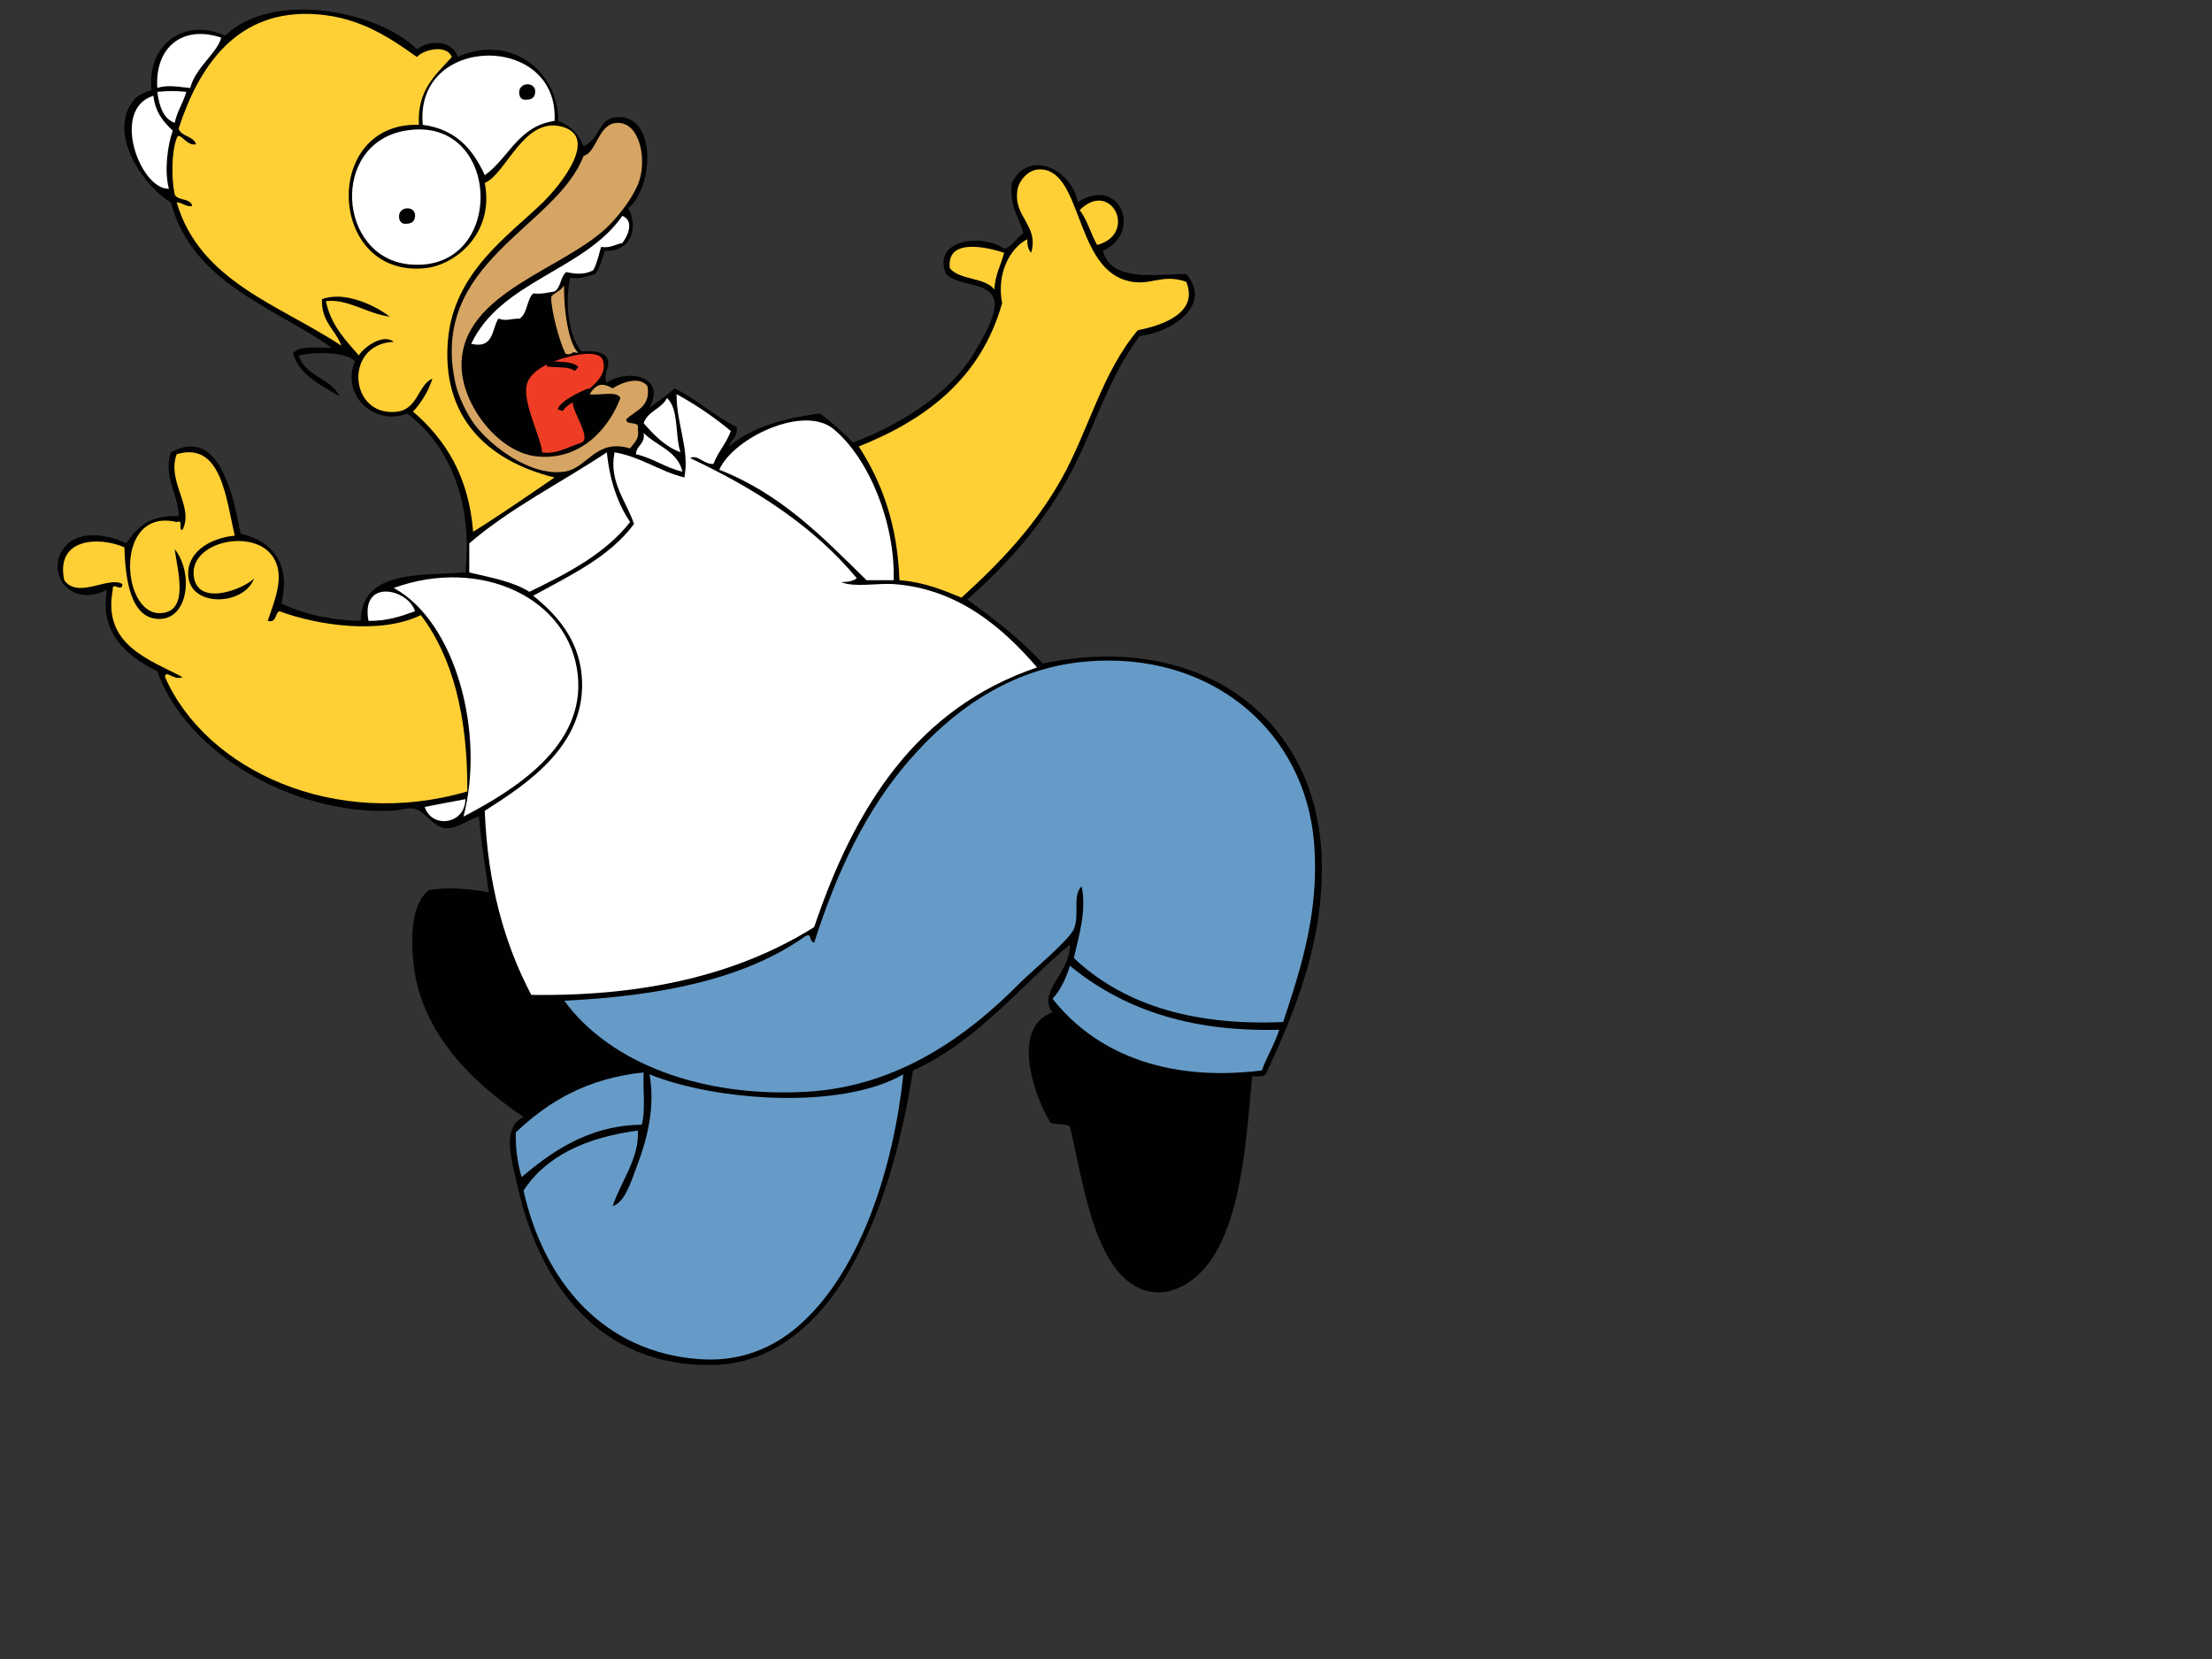 <?xml version='1.0' encoding='utf-8' standalone="yes"?>
<svg xmlns:svg='http://www.w3.org/2000/svg'      xmlns='http://www.w3.org/2000/svg' 
width='800' height='600' overflow='visible' xml:space='preserve'>
    <rect width="100%" height="100%" fill="#333333" stroke="none"/>
    <path d="M 199.84 107.6 C 199.93 112.5 202.67 123 204.89 127.53 C 206.35 128.04 206.87 126.66 207.89 126.9 C 205.04 122.86 203.49 112.51 203.49 104.7 C 202.73 105.61 199.84 106.99 199.84 107.6 Z" style="fill: rgb(1,1,1);" />
    <path d="M 464.06 369.63 C 470.83 349.35 477.14 329.25 475.28 305.15 C 472.15 264.6 438.2 235.26 392.58 239.27 C 364.64 241.73 343.71 257.84 328.81 275.01 C 312.82 293.44 302.45 315.97 294.47 340.89 C 292.19 340.4 293.98 336.94 290.96 338.79 C 269.49 354 239.08 360.26 204.06 361.92 C 220.81 384.82 254.21 396.99 291.66 394.85 C 324.78 392.98 349.91 374.65 368.75 355.61 C 372.7 351.62 386.65 340.06 388.38 335.99 C 390.55 330.84 387.72 323.77 391.18 320.57 C 393.1 329.33 390.05 339.01 388.38 346.5 C 405.35 362.46 429.65 371.11 464.06 369.63 Z" style="fill: rgb(1,1,1);" />
    <path d="M 462.66 372.43 C 428.86 373.3 405.08 364.14 386.97 349.3 C 385.5 353.9 383.57 358.05 380.67 361.22 C 395.44 380.01 420.65 391.57 456.35 387.15 C 458.22 382 460.95 377.72 462.66 372.43 Z" style="fill: rgb(1,1,1);" />
    <path d="M 411.5 119.43 C 420.77 117.59 433.58 113.06 429.02 101.91 C 419.68 98.6 415.62 104.22 406.6 101.21 C 388.62 95.21 391.1 60.75 375.76 61.27 C 371.56 61.41 368.56 65.61 368.05 68.27 C 366.12 78.48 375.85 81.19 372.96 91.4 C 371.87 90.38 371.48 88.67 371.56 86.49 C 364.77 90.08 360.42 99.52 362.45 109.62 C 354.84 136.59 335.3 151.62 310.59 161.48 C 318.87 174.22 324.58 189.53 325.3 209.84 C 334.18 210.54 340.96 213.34 347.73 216.15 C 361.69 203.45 374.45 190.22 384.17 172.7 C 393.77 155.41 398.62 134.63 411.5 119.43 Z" style="fill: rgb(1,1,1);" />
    <path d="M 396.79 88.6 C 411.71 84.57 401.81 64.68 390.48 75.98 C 393.23 79.54 394.51 84.57 396.79 88.6 Z" style="fill: rgb(1,1,1);" />
    <path d="M 359.64 104.71 C 359.85 99.31 362.05 95.91 363.15 91.4 C 356.89 89.37 342.19 85.92 343.52 97 C 347.08 101.39 356.2 100.22 359.64 104.71 Z" style="fill: rgb(1,1,1);" />
    <path d="M 375.06 241.38 C 363.13 227.52 346.85 212.94 323.2 211.24 C 317.75 210.85 308.74 212.51 304.28 210.54 C 306.55 210.48 308.59 210.18 309.89 209.14 C 294.2 190.24 273.14 176.74 249.61 165.69 C 252.2 164.16 254.52 168 258.02 167.79 C 259.71 163.4 262.72 160.34 264.33 155.88 C 258.31 150.92 251.82 146.43 244.71 142.56 C 244.58 153.24 249.5 162.49 247.51 172.7 C 238.37 170.39 232 165.31 222.28 163.59 C 220.03 174.15 226.7 181.51 229.29 189.52 C 220.45 201.47 206.27 208.08 192.85 215.45 C 201.52 222.41 209.18 231.29 210.37 244.18 C 212.7 269.31 190.35 283.64 175.33 293.24 C 176.37 320 182.56 341.6 192.15 359.82 C 235.07 360.46 268.5 351.6 294.47 335.29 C 309.11 291.77 331.62 256.1 375.06 241.38 Z" style="fill: rgb(1,1,1);" />
    <path d="M 323.2 209.84 C 323.78 189.13 314.29 165.76 301.47 155.17 C 290.6 146.19 265.15 158.45 260.12 169.89 C 282.49 178.6 297.73 194.43 313.39 209.84 C 316.66 209.84 319.93 209.84 323.2 209.84 Z" style="fill: rgb(1,1,1);" />
    <path d="M 290.96 477.55 C 311.44 458.12 323.2 422.28 326.7 388.55 C 304.11 401.6 258.54 398.13 234.9 388.55 C 237.03 400.16 234.07 411.84 230.69 420.78 C 228.29 427.13 226.16 434.76 221.58 436.2 C 224.48 427.41 231.31 418.84 230.69 408.87 C 212.18 411.38 197.63 417.87 189.34 430.6 C 196.69 463.4 218.03 489.12 253.12 491.57 C 270.11 492.75 282.36 485.73 290.96 477.55 Z" style="fill: rgb(1,1,1);" />
    <path d="M 246.11 163.58 C 244.05 157.47 245.58 147.76 241.2 143.96 C 239.31 147.91 234.21 148.65 232.79 153.07 C 236.53 157.29 240.35 161.4 246.11 163.58 Z" style="fill: rgb(1,1,1);" />
    <path d="M 246.81 170.59 C 245.05 163.01 237.4 161.31 232.79 156.58 C 233.4 160.69 230.17 160.96 229.99 164.29 C 236.28 165.7 240.55 169.15 246.81 170.59 Z" style="fill: rgb(1,1,1);" />
    <path d="M 226.49 151.67 C 229.72 148.36 235.34 147.44 234.19 139.76 C 231.43 135.76 224.49 138.47 221.58 140.46 C 217.62 138.21 215.71 138.87 213.17 142.56 C 216.74 143.2 223.02 141.12 224.38 143.96 C 219.19 157.44 207.86 166.82 193.55 164.98 C 180.08 163.26 166.92 146.32 166.92 132.05 C 166.92 105.22 205.39 97.22 220.88 80.89 C 224.89 76.67 229.88 70 231.39 64.77 C 233.79 56.5 231.05 43.93 222.98 44.44 C 216.35 44.87 215.76 55.22 211.07 56.36 C 201.13 82.5 154.69 94.71 164.81 139.06 C 165.74 143.11 168.74 149.79 171.82 153.77 C 177.57 161.24 191.68 172.32 204.06 170.59 C 212.52 169.41 215.3 158.41 227.89 162.18 C 229.15 160.19 231.32 159.08 230.69 155.17 C 231.46 151.84 226.52 154.21 226.49 151.67 Z" style="fill: rgb(1,1,1);" />
    <path d="M 232.09 406.77 C 233.54 401.68 232.46 394.06 232.79 387.85 C 212.26 389.98 198.13 398.5 186.54 409.57 C 186.41 415.77 187.26 421 188.64 425.69 C 198.47 417.53 211.98 406.99 232.09 406.77 Z" style="fill: rgb(1,1,1);" />
    <path d="M 225.08 87.9 C 227.09 85.3 229.5 79.89 225.08 78.08 C 211.27 97.92 181.23 101.51 170.42 124.34 C 178.68 126.29 177.79 119.1 180.23 115.23 C 183.34 116.26 184.35 115.23 187.94 115.23 C 190.8 113.42 190.43 108.37 192.85 106.12 C 195.99 106.46 198.09 105.77 200.56 105.42 C 202.88 104 202.68 100.06 204.76 98.41 C 208.5 99.19 211.69 99.33 214.57 97.71 C 215.9 95.3 216.56 92.21 217.38 89.3 C 220.92 89.8 222.49 88.35 225.08 87.9 Z" style="fill: rgb(1,1,1);" />
    <path d="M 227.89 188.81 C 223.38 182.11 220.5 173.78 219.48 163.58 C 202.91 174.59 184.51 183.74 169.72 196.52 C 169.72 200.03 169.72 203.53 169.72 207.03 C 177.46 208.88 185.59 210.32 191.45 214.04 C 205.29 207.33 218.83 200.31 227.89 188.81 Z" style="fill: rgb(1,1,1);" />
    <path d="M 167.62 295.34 C 185.83 285.79 211.66 270.03 208.97 244.18 C 206.07 216.39 173.96 201.22 142.39 212.64 C 164.88 224.87 175.51 265.3 167.62 295.34 Z" style="fill: rgb(1,1,1);" />
    <path d="M 196.35 73.18 C 202.35 67.32 216.89 49.65 203.36 45.85 C 189.47 41.96 183.13 62.87 175.33 66.17 C 178.89 84.33 164.76 95.94 153.6 97.01 C 118.39 100.38 116.29 44.09 151.5 45.14 C 150.85 32.35 157.68 27.03 163.41 20.62 C 161.53 15.89 153.17 17.91 150.8 20.62 C 140.51 13.27 130.06 6.43 115.06 5.2 C 85.55 2.78 71.76 24.39 64.6 46.55 C 65.62 49.5 69.97 49.12 70.91 52.15 C 67.49 53.18 64.84 46.93 63.9 50.05 C 62 54.9 61.98 64.65 63.2 70.37 C 64.32 72.76 69.07 71.51 69.5 74.58 C 66.98 74.77 66.13 73.29 63.9 73.18 C 72.32 101.9 101.15 110.21 123.47 125.04 C 121.39 119.18 116.14 116.49 116.46 108.22 C 124.53 105.13 135.57 110.38 140.99 114.52 C 132.8 113.48 125.77 107.94 117.86 108.92 C 119.68 117.61 124.89 122.91 129.78 128.54 C 131.75 125.35 138.71 120.55 142.39 123.64 C 124.13 124.32 126.2 151.19 143.79 148.87 C 151.15 147.89 151.33 138.95 156.41 136.95 C 154.85 141.7 152.39 145.55 149.4 148.87 C 161.08 158.92 169.54 172.18 171.13 192.32 C 181.2 186.04 190.85 179.33 200.56 172.69 C 175.31 166.45 159.65 150.05 162.02 122.94 C 164.15 98.38 183.98 85.26 196.35 73.18 Z" style="fill: rgb(1,1,1);" />
    <path d="M 200.56 43.74 C 202.3 11.73 149.77 12.25 152.9 45.14 C 164.88 46.71 171.09 54.05 175.33 63.37 C 184.05 57.14 187.44 45.57 200.56 43.74 Z" style="fill: rgb(1,1,1);" />
    <path d="M 169.02 286.23 C 169.17 259.21 163.79 237.73 152.2 222.45 C 137.81 229.57 114.92 226.23 101.04 221.05 C 99.3 221.89 100.19 225.35 96.83 224.56 C 99.59 216.41 103.44 207.49 98.24 200.73 C 90.63 190.86 67.62 196.36 70.2 209.14 C 72.33 219.64 88.99 212.52 91.93 209.14 C 88.33 219.08 69.07 219.75 68.1 208.44 C 67.37 199.99 75.58 194.63 84.92 193.72 C 81.77 180.84 80.23 159.36 63.9 164.29 C 60.23 174.18 70.33 183.37 66 191.62 C 64.14 191.84 66.66 187.69 63.9 188.82 C 41.33 183.43 43.72 221.69 57.59 221.75 C 69 221.81 63.93 205.52 63.19 198.63 C 70.01 207.18 68.13 223.89 57.59 223.86 C 47.24 223.82 45.36 209.77 44.97 197.93 C 35.25 193.81 19.99 194.88 23.25 209.84 C 28.22 216.83 39.39 208.17 44.27 211.24 C 44.14 214.55 40.49 209.99 40.76 213.34 C 37.03 233.25 53.91 238.48 65.99 244.88 C 62.9 246.35 59.79 241.92 59.69 244.88 C 74.68 278.88 121.64 300.11 169.02 286.23 Z" style="fill: rgb(1,1,1);" />
    <path d="M 153.6 291.83 C 156.24 299.93 168.28 298.06 168.32 289.03 C 163.38 289.93 158.49 290.88 153.6 291.83 Z" style="fill: rgb(1,1,1);" />
    <path d="M 147.99 95.6 C 183.39 99.04 181.86 41.18 146.59 47.25 C 119.3 51.94 122.13 93.1 147.99 95.6 Z" style="fill: rgb(1,1,1);" />
    <path d="M 150.1 221.05 C 147.57 212.9 130.32 209.08 133.27 224.55 C 140.13 224.64 145.11 222.85 150.1 221.05 Z" style="fill: rgb(1,1,1);" />
    <path d="M 68.8 31.83 C 70.69 24.33 78.58 19.24 80.01 13.61 C 65.93 8.9 55.94 17.2 56.89 31.83 C 60.69 30.52 64.74 31.49 68.8 31.83 Z" style="fill: rgb(1,1,1);" />
    <path d="M 63.19 44.44 C 64.08 40.19 66.23 37.21 67.4 33.23 C 62.79 32.82 61.5 32.82 56.89 33.23 C 57.6 38.36 58.95 42.85 63.19 44.44 Z" style="fill: rgb(1,1,1);" />
    <path d="M 55.49 34.63 C 39.91 39.38 50.61 68.59 61.09 68.27 C 59.35 61.85 60.61 52.39 62.49 47.25 C 59.1 44.11 56.12 40.54 55.49 34.63 Z" style="fill: rgb(1,1,1);" />
    <path d="M 478.08 313.56 C 478.14 342.61 467.88 366.75 457.76 388.55 C 456.86 389.51 454.72 389.24 452.85 389.25 C 450.23 418.68 447.8 457.92 424.82 466.34 C 416.49 469.4 409.05 465.47 404.5 460.03 C 394.34 447.91 391.17 425.44 386.98 407.47 C 385.43 406.21 381.98 406.86 379.97 406.07 C 373.83 396.23 365.48 371.52 380.67 366.12 C 374.91 359.06 387.17 351.77 386.98 341.59 C 369.82 355.75 353.47 376.77 330.21 387.14 C 325.86 414.19 319.65 435.89 309.18 455.83 C 299.51 474.26 282.59 493.17 258.02 493.67 C 216.83 494.52 195.08 464.38 187.24 429.19 C 185.1 419.6 181.21 407.91 189.34 403.96 C 172.43 392.56 151.76 374.26 149.4 347.2 C 148.53 337.21 149.17 326.81 155 321.97 C 162.08 320.63 170.1 321.55 176.73 322.67 C 175.57 313.55 174.01 304.83 173.23 295.33 C 169.52 296.13 165.49 299.83 161.31 299.54 C 156.61 299.22 153.73 293.42 150.1 292.53 C 147.37 291.87 144.55 293.12 141.69 293.23 C 105.45 294.68 67.21 272.06 56.89 242.77 C 46.55 237.67 35.78 229.34 38.67 213.34 C 23.93 220.59 15.39 204.88 24.65 196.52 C 29.75 191.91 39.4 193.4 45.68 196.52 C 49.47 190.73 54.39 186.07 64.6 186.7 C 64.52 178.45 58.9 172.52 61.79 163.58 C 79.16 154.07 84.31 178.76 87.02 193.01 C 97.88 195.39 105.47 203.45 101.74 218.24 C 109.63 222.03 119.1 224.25 130.47 224.55 C 130.77 206.39 151.02 208.18 168.32 207.03 C 170.96 181.37 162.61 161.17 147.29 149.56 C 135.5 154.25 123.24 143.02 128.37 130.64 C 124.77 127.16 114.16 127.2 108.05 128.54 C 110.27 136.13 119.56 136.66 122.77 143.25 C 116 139.27 108.58 135.95 105.94 127.84 C 108.23 124.75 114.8 125.94 119.96 125.73 C 98.21 110.57 69.58 102.29 61.79 73.17 C 53.2 68.48 38.09 48.86 48.48 36.03 C 49.68 34.56 52.35 33.39 54.79 32.52 C 53.08 16.05 66.65 6.2 81.42 12.9 C 98.54 -3.65 136.61 3.85 150.8 17.81 C 155.27 14.33 163.74 14.48 165.52 20.61 C 184 12.19 201.71 25 201.96 43.74 C 206.34 45.43 209.3 48.54 211.07 52.85 C 217.36 50.23 216.08 42.4 223.68 42.33 C 237.83 42.21 236.12 68.26 227.19 75.27 C 231.06 82.34 228.24 91.17 218.78 90.69 C 217.72 93.61 217.04 96.91 215.27 99.1 C 212.53 99.86 210.13 100.97 206.16 100.5 C 204.18 110.01 205.77 121.87 210.37 127.13 C 214.31 126.93 217.46 126.89 219.48 129.24 C 221.21 132.56 217.73 135.42 219.48 138.35 C 227.16 133.27 241.12 136.04 234.89 147.46 C 237.99 145.18 241.19 143.01 244 140.45 C 252.11 144.49 258.33 150.41 266.43 154.46 C 266.92 158.23 264.36 158.94 263.63 161.47 C 271.71 154.61 283.26 151.2 296.56 149.56 C 300.86 152.74 304.83 156.24 308.48 160.07 C 323.7 154.35 343.05 143.47 352.63 127.13 C 355.68 121.94 360.58 113.6 359.64 108.91 C 358.17 101.62 347.28 104 342.12 99.1 C 336.94 86.18 356 84.56 363.14 89.99 C 366.46 89.11 367.44 85.88 370.15 84.38 C 368.62 78.44 364.91 74.67 365.95 66.16 C 372.39 53.31 388.03 61.91 389.77 73.17 C 405.01 63.17 413.42 84.17 398.88 90.69 C 401.76 102.18 417.9 99.1 429.02 99.1 C 438.81 110.56 423.46 120.23 412.2 121.53 C 400.23 137.12 395.26 157.07 385.57 174.09 C 375.91 191.04 363.76 204.51 349.83 216.84 C 359.65 223.83 369.08 231.23 377.16 239.97 C 434.61 227.91 477.98 260.3 478.08 313.56 Z" style="fill: rgb(1,1,1);" />
    <path d="M 204.89 127.53 C 202.67 123 199.93 112.5 199.83 107.6 C 199.83 106.99 202.73 105.6 203.49 104.7 C 203.49 112.51 205.03 122.86 207.89 126.9 C 206.86 126.66 206.35 128.04 204.89 127.53 Z" style="fill: rgb(214,165,99);" />
    <path d="M 475.28 305.15 C 477.14 329.25 470.84 349.34 464.06 369.63 C 429.65 371.11 405.35 362.46 388.38 346.5 C 390.04 339.01 393.1 329.33 391.18 320.57 C 387.73 323.77 390.56 330.84 388.38 335.99 C 386.65 340.06 372.7 351.61 368.75 355.61 C 349.92 374.65 324.78 392.98 291.66 394.85 C 254.21 396.99 220.81 384.83 204.06 361.92 C 239.08 360.25 269.49 354 290.96 338.79 C 293.98 336.94 292.19 340.4 294.47 340.89 C 302.45 315.97 312.82 293.44 328.81 275.01 C 343.71 257.84 364.65 241.73 392.58 239.27 C 438.2 235.26 472.15 264.6 475.28 305.15 Z" style="fill: rgb(102,155,199);" />
    <path d="M 386.97 349.3 C 405.08 364.14 428.86 373.3 462.66 372.43 C 460.95 377.72 458.22 382 456.35 387.15 C 420.65 391.57 395.44 380 380.67 361.22 C 383.57 358.05 385.5 353.9 386.97 349.3 Z" style="fill: rgb(102,155,199);" />
    <path d="M 429.02 101.91 C 433.58 113.06 420.77 117.59 411.5 119.43 C 398.62 134.63 393.77 155.41 384.17 172.7 C 374.44 190.22 361.69 203.45 347.73 216.15 C 340.96 213.34 334.18 210.54 325.3 209.84 C 324.58 189.54 318.87 174.23 310.58 161.48 C 335.29 151.62 354.84 136.59 362.44 109.62 C 360.42 99.52 364.76 90.08 371.55 86.49 C 371.48 88.67 371.87 90.39 372.95 91.4 C 375.84 81.19 366.12 78.48 368.05 68.27 C 368.56 65.61 371.56 61.41 375.76 61.27 C 391.09 60.75 388.62 95.21 406.6 101.21 C 415.62 104.22 419.68 98.6 429.02 101.91 Z" style="fill: rgb(255,208,53);" />
    <path d="M 390.48 75.98 C 401.81 64.68 411.72 84.58 396.79 88.6 C 394.51 84.57 393.23 79.54 390.48 75.98 Z" style="fill: rgb(255,208,53);" />
    <path d="M 363.15 91.4 C 362.05 95.91 359.85 99.31 359.64 104.71 C 356.2 100.22 347.08 101.39 343.52 97.01 C 342.19 85.92 356.89 89.37 363.15 91.4 Z" style="fill: rgb(255,208,53);" />
    <path d="M 323.2 211.24 C 346.85 212.94 363.13 227.52 375.06 241.38 C 331.62 256.1 309.11 291.77 294.46 335.29 C 268.49 351.6 235.07 360.46 192.14 359.81 C 182.56 341.6 176.36 320 175.32 293.24 C 190.35 283.64 212.69 269.3 210.37 244.18 C 209.17 231.28 201.51 222.4 192.84 215.45 C 206.27 208.08 220.45 201.46 229.29 189.51 C 226.69 181.5 220.03 174.15 222.28 163.58 C 232 165.31 238.37 170.39 247.51 172.69 C 249.5 162.48 244.58 153.24 244.7 142.56 C 251.82 146.43 258.31 150.92 264.32 155.87 C 262.71 160.34 259.7 163.39 258.02 167.79 C 254.51 168 252.19 164.16 249.61 165.68 C 273.13 176.74 294.19 190.24 309.88 209.14 C 308.58 210.18 306.55 210.48 304.27 210.54 C 308.74 212.51 317.75 210.85 323.2 211.24 Z" style="fill: rgb(255,255,255);" />
    <path d="M 301.47 155.18 C 314.29 165.76 323.78 189.13 323.2 209.84 C 319.93 209.84 316.66 209.84 313.39 209.84 C 297.73 194.43 282.5 178.6 260.13 169.89 C 265.15 158.45 290.61 146.19 301.47 155.18 Z" style="fill: rgb(255,255,255);" />
    <path d="M 326.7 388.55 C 323.2 422.29 311.44 458.12 290.96 477.55 C 282.36 485.73 270.11 492.76 253.12 491.57 C 218.03 489.12 196.69 463.39 189.34 430.6 C 197.64 417.87 212.18 411.38 230.69 408.87 C 231.31 418.84 224.47 427.42 221.58 436.21 C 226.16 434.76 228.3 427.13 230.69 420.79 C 234.07 411.84 237.03 400.16 234.9 388.55 C 258.54 398.13 304.11 401.6 326.7 388.55 Z" style="fill: rgb(102,155,199);" />
    <path d="M 241.2 143.96 C 245.58 147.76 244.05 157.47 246.11 163.58 C 240.35 161.4 236.53 157.29 232.79 153.07 C 234.21 148.65 239.31 147.91 241.2 143.96 Z" style="fill: rgb(255,255,255);" />
    <path d="M 232.79 156.57 C 237.4 161.31 245.05 163.01 246.81 170.59 C 240.55 169.15 236.28 165.7 229.99 164.28 C 230.17 160.96 233.4 160.69 232.79 156.57 Z" style="fill: rgb(255,255,255);" />
    <path d="M 234.2 139.76 C 235.34 147.44 229.72 148.36 226.49 151.67 C 226.52 154.21 231.46 151.84 230.69 155.18 C 231.32 159.08 229.16 160.19 227.89 162.18 C 215.3 158.41 212.53 169.42 204.06 170.59 C 191.68 172.32 177.58 161.25 171.82 153.77 C 168.75 149.79 165.74 143.11 164.81 139.06 C 154.69 94.71 201.13 82.5 211.07 56.36 C 215.76 55.22 216.35 44.87 222.98 44.45 C 231.05 43.93 233.79 56.5 231.39 64.77 C 229.88 70 224.89 76.67 220.88 80.89 C 205.39 97.22 166.92 105.22 166.92 132.05 C 166.92 146.32 180.08 163.26 193.55 164.99 C 207.86 166.82 219.19 157.45 224.38 143.96 C 223.03 141.12 216.74 143.2 213.17 142.56 C 215.71 138.87 217.62 138.21 221.58 140.46 C 224.5 138.47 231.43 135.76 234.2 139.76 Z" style="fill: rgb(214,165,99);" />
    <path d="M 232.79 387.85 C 232.46 394.06 233.54 401.68 232.09 406.77 C 211.98 406.99 198.47 417.54 188.64 425.69 C 187.26 421 186.41 415.78 186.54 409.57 C 198.13 398.5 212.26 389.98 232.79 387.85 Z" style="fill: rgb(102,155,199);" />
    <path d="M 225.08 78.08 C 229.5 79.88 227.09 85.29 225.08 87.9 C 222.49 88.34 220.91 89.8 217.38 89.3 C 216.56 92.21 215.9 95.3 214.57 97.71 C 211.69 99.33 208.5 99.19 204.76 98.41 C 202.68 100.06 202.88 104 200.56 105.42 C 198.1 105.77 195.99 106.46 192.85 106.12 C 190.43 108.37 190.8 113.42 187.94 115.23 C 184.35 115.23 183.34 116.26 180.23 115.23 C 177.79 119.1 178.68 126.29 170.42 124.34 C 181.23 101.51 211.27 97.92 225.08 78.08 Z" style="fill: rgb(255,255,255);" />
    <path d="M 219.48 163.58 C 220.5 173.78 223.38 182.11 227.89 188.81 C 218.83 200.31 205.29 207.33 191.45 214.04 C 185.59 210.32 177.46 208.88 169.72 207.04 C 169.72 203.53 169.72 200.03 169.72 196.52 C 184.51 183.74 202.91 174.59 219.48 163.58 Z" style="fill: rgb(255,255,255);" />
    <path d="M 208.97 244.18 C 211.66 270.02 185.82 285.79 167.62 295.34 C 175.51 265.3 164.88 224.87 142.39 212.64 C 173.96 201.22 206.07 216.38 208.97 244.18 Z" style="fill: rgb(255,255,255);" />
    <path d="M 203.36 45.85 C 216.88 49.65 202.35 67.32 196.35 73.18 C 183.97 85.26 164.15 98.38 162.01 122.94 C 159.65 150.05 175.3 166.45 200.56 172.69 C 190.84 179.33 181.19 186.04 171.12 192.32 C 169.53 172.18 161.07 158.92 149.39 148.87 C 152.39 145.55 154.84 141.7 156.4 136.95 C 151.33 138.95 151.15 147.89 143.79 148.87 C 126.2 151.19 124.12 124.32 142.39 123.64 C 138.71 120.55 131.75 125.35 129.77 128.54 C 124.89 122.91 119.67 117.61 117.86 108.92 C 125.77 107.94 132.79 113.48 140.98 114.52 C 135.56 110.38 124.52 105.13 116.45 108.22 C 116.13 116.49 121.38 119.18 123.46 125.04 C 101.15 110.21 72.32 101.9 63.89 73.18 C 66.12 73.29 66.98 74.77 69.5 74.58 C 69.06 71.51 64.31 72.76 63.19 70.37 C 61.97 64.65 61.99 54.9 63.89 50.05 C 64.83 46.93 67.49 53.18 70.9 52.15 C 69.97 49.12 65.62 49.5 64.59 46.55 C 71.76 24.39 85.54 2.78 115.05 5.2 C 130.06 6.43 140.51 13.27 150.79 20.62 C 153.16 17.91 161.52 15.89 163.41 20.62 C 157.68 27.03 150.84 32.35 151.49 45.14 C 116.29 44.09 118.39 100.38 153.6 97.01 C 164.75 95.94 178.88 84.33 175.32 66.17 C 183.13 62.87 189.47 41.96 203.36 45.85 Z" style="fill: rgb(255,208,53);" />
    <path d="M 140.99 132.75 C 142.86 130.96 144.68 133.18 147.29 132.75 C 143.77 126.77 134.57 132.25 134.68 138.35 C 138.51 139.15 136.44 134.05 139.58 134.15 C 138.89 138.07 144.58 142.44 146.59 139.05 C 143.64 138.04 140.82 136.89 140.99 132.75 Z" style="fill: rgb(255,208,53);" />
    <path d="M 152.9 45.15 C 149.77 12.25 202.3 11.73 200.56 43.74 C 187.44 45.57 184.05 57.14 175.33 63.37 C 171.09 54.05 164.88 46.72 152.9 45.15 Z" style="fill: rgb(255,255,255);" />
    <path d="M 189.34 36.03 C 192.2 36.33 193.76 35.32 193.55 32.53 C 192.8 29.14 186.62 30.03 187.94 34.63 C 188.14 35.36 188.73 35.82 189.34 36.03 Z" style="fill: rgb(255,255,255);" />
    <path d="M 193.55 32.53 C 193.76 35.32 192.2 36.33 189.34 36.03 C 188.73 35.82 188.14 35.36 187.94 34.63 C 186.62 30.04 192.8 29.14 193.55 32.53 Z" style="fill: rgb(1,1,1);" />
    <path d="M 152.2 222.45 C 163.78 237.73 169.17 259.21 169.02 286.23 C 121.64 300.11 74.67 278.87 59.69 244.88 C 59.79 241.91 62.9 246.35 66 244.88 C 53.91 238.47 37.03 233.24 40.77 213.34 C 40.49 209.98 44.15 214.55 44.27 211.24 C 39.39 208.16 28.22 216.82 23.25 209.84 C 19.99 194.87 35.25 193.81 44.97 197.92 C 45.36 209.77 47.24 223.82 57.59 223.85 C 68.14 223.89 70.02 207.18 63.2 198.62 C 63.93 205.51 69 221.81 57.59 221.75 C 43.72 221.69 41.33 183.42 63.9 188.81 C 66.66 187.69 64.14 191.84 66 191.61 C 70.33 183.37 60.23 174.18 63.9 164.28 C 80.23 159.36 81.78 180.84 84.92 193.72 C 75.59 194.62 67.37 199.99 68.1 208.44 C 69.08 219.75 88.33 219.07 91.93 209.14 C 88.99 212.51 72.33 219.63 70.2 209.14 C 67.62 196.36 90.63 190.86 98.24 200.73 C 103.44 207.49 99.59 216.4 96.83 224.55 C 100.19 225.34 99.3 221.88 101.04 221.05 C 114.92 226.22 137.8 229.57 152.2 222.45 Z" style="fill: rgb(255,208,53);" />
    <path d="M 168.32 289.03 C 168.28 298.06 156.24 299.93 153.6 291.84 C 158.49 290.88 163.38 289.93 168.32 289.03 Z" style="fill: rgb(255,255,255);" />
    <path d="M 146.59 47.25 C 181.86 41.18 183.39 99.04 147.99 95.61 C 122.13 93.1 119.3 51.94 146.59 47.25 Z" style="fill: rgb(255,255,255);" />
    <path d="M 145.89 80.89 C 148.75 81.18 150.32 80.17 150.1 77.38 C 149.35 73.99 143.17 74.89 144.49 79.49 C 144.77 80.12 145.22 80.69 145.89 80.89 Z" style="fill: rgb(255,255,255);" />
    <path d="M 150.1 77.38 C 150.31 80.17 148.75 81.18 145.89 80.89 C 145.22 80.69 144.77 80.12 144.49 79.49 C 143.17 74.89 149.35 73.99 150.1 77.38 Z" style="fill: rgb(1,1,1);" />
    <path d="M 147.29 132.75 C 144.68 133.18 142.86 130.96 140.99 132.75 C 140.82 136.89 143.64 138.04 146.59 139.06 C 144.58 142.44 138.9 138.07 139.58 134.15 C 136.44 134.05 138.51 139.16 134.68 138.36 C 134.57 132.25 143.77 126.77 147.29 132.75 Z" style="fill: rgb(255,208,53);" />
    <path d="M 133.28 224.55 C 130.33 209.08 147.57 212.9 150.1 221.05 C 145.11 222.85 140.13 224.64 133.28 224.55 Z" style="fill: rgb(255,255,255);" />
    <path d="M 80.01 13.61 C 78.58 19.24 70.69 24.32 68.8 31.83 C 64.75 31.49 60.69 30.52 56.89 31.83 C 55.94 17.2 65.93 8.9 80.01 13.61 Z" style="fill: rgb(255,255,255);" />
    <path d="M 67.4 33.23 C 66.23 37.21 64.08 40.19 63.19 44.44 C 58.95 42.85 57.6 38.36 56.89 33.23 C 61.5 32.82 62.79 32.82 67.4 33.23 Z" style="fill: rgb(255,255,255);" />
    <path d="M 61.09 68.27 C 50.61 68.59 39.91 39.38 55.49 34.63 C 56.12 40.54 59.1 44.11 62.49 47.25 C 60.61 52.38 59.35 61.85 61.09 68.27 Z" style="fill: rgb(255,255,255);" />
    <path d="M 209.65 128.19 C 208.81 128.31 192.47 130.99 190.49 139.2 C 188.92 145.74 196.03 159.01 196.03 163.6 C 200.89 164.5 205.52 161.59 210.01 160.21 C 214.5 158.83 206.55 148.58 207.15 145.08 C 207.75 141.58 210.12 143.37 211.64 141.87 C 213.17 140.37 220.1 136.02 218 130.19 C 217.33 128.34 214.73 127.51 209.65 128.19 Z" style="fill: rgb(239,61,37);" />
    <path d="M 203.49 104.7 C 203.49 112.51 205.03 122.86 207.89 126.9 C 206.86 126.66 206.35 128.04 204.89 127.53 C 202.67 123 199.93 112.5 199.83 107.6 C 199.84 106.99 202.73 105.61 203.49 104.7 Z" style="fill: none;stroke: rgb(214,165,99); stroke-width: 1;" />
    <path d="M 274.77 96.8 " style="fill: none;stroke: rgb(1,1,1); stroke-width: 1;" />
    <path d="M 280.38 91.2 " style="fill: none;stroke: rgb(1,1,1); stroke-width: 1;" />
    <path d="M 280.38 91.2 " style="fill: none;stroke: rgb(1,1,1); stroke-width: 1;" />
    <path d="M 213.15 141.38 C 213.15 141.38 203.72 145.16 202.63 148.35 " style="fill: none;stroke: rgb(1,1,1); stroke-width: 2;" />
    <path d="M 197.85 131.56 C 201.72 132.01 206.44 131.46 208.53 133.46 " style="fill: none;stroke: rgb(1,1,1); stroke-width: 2;" />
</svg>
